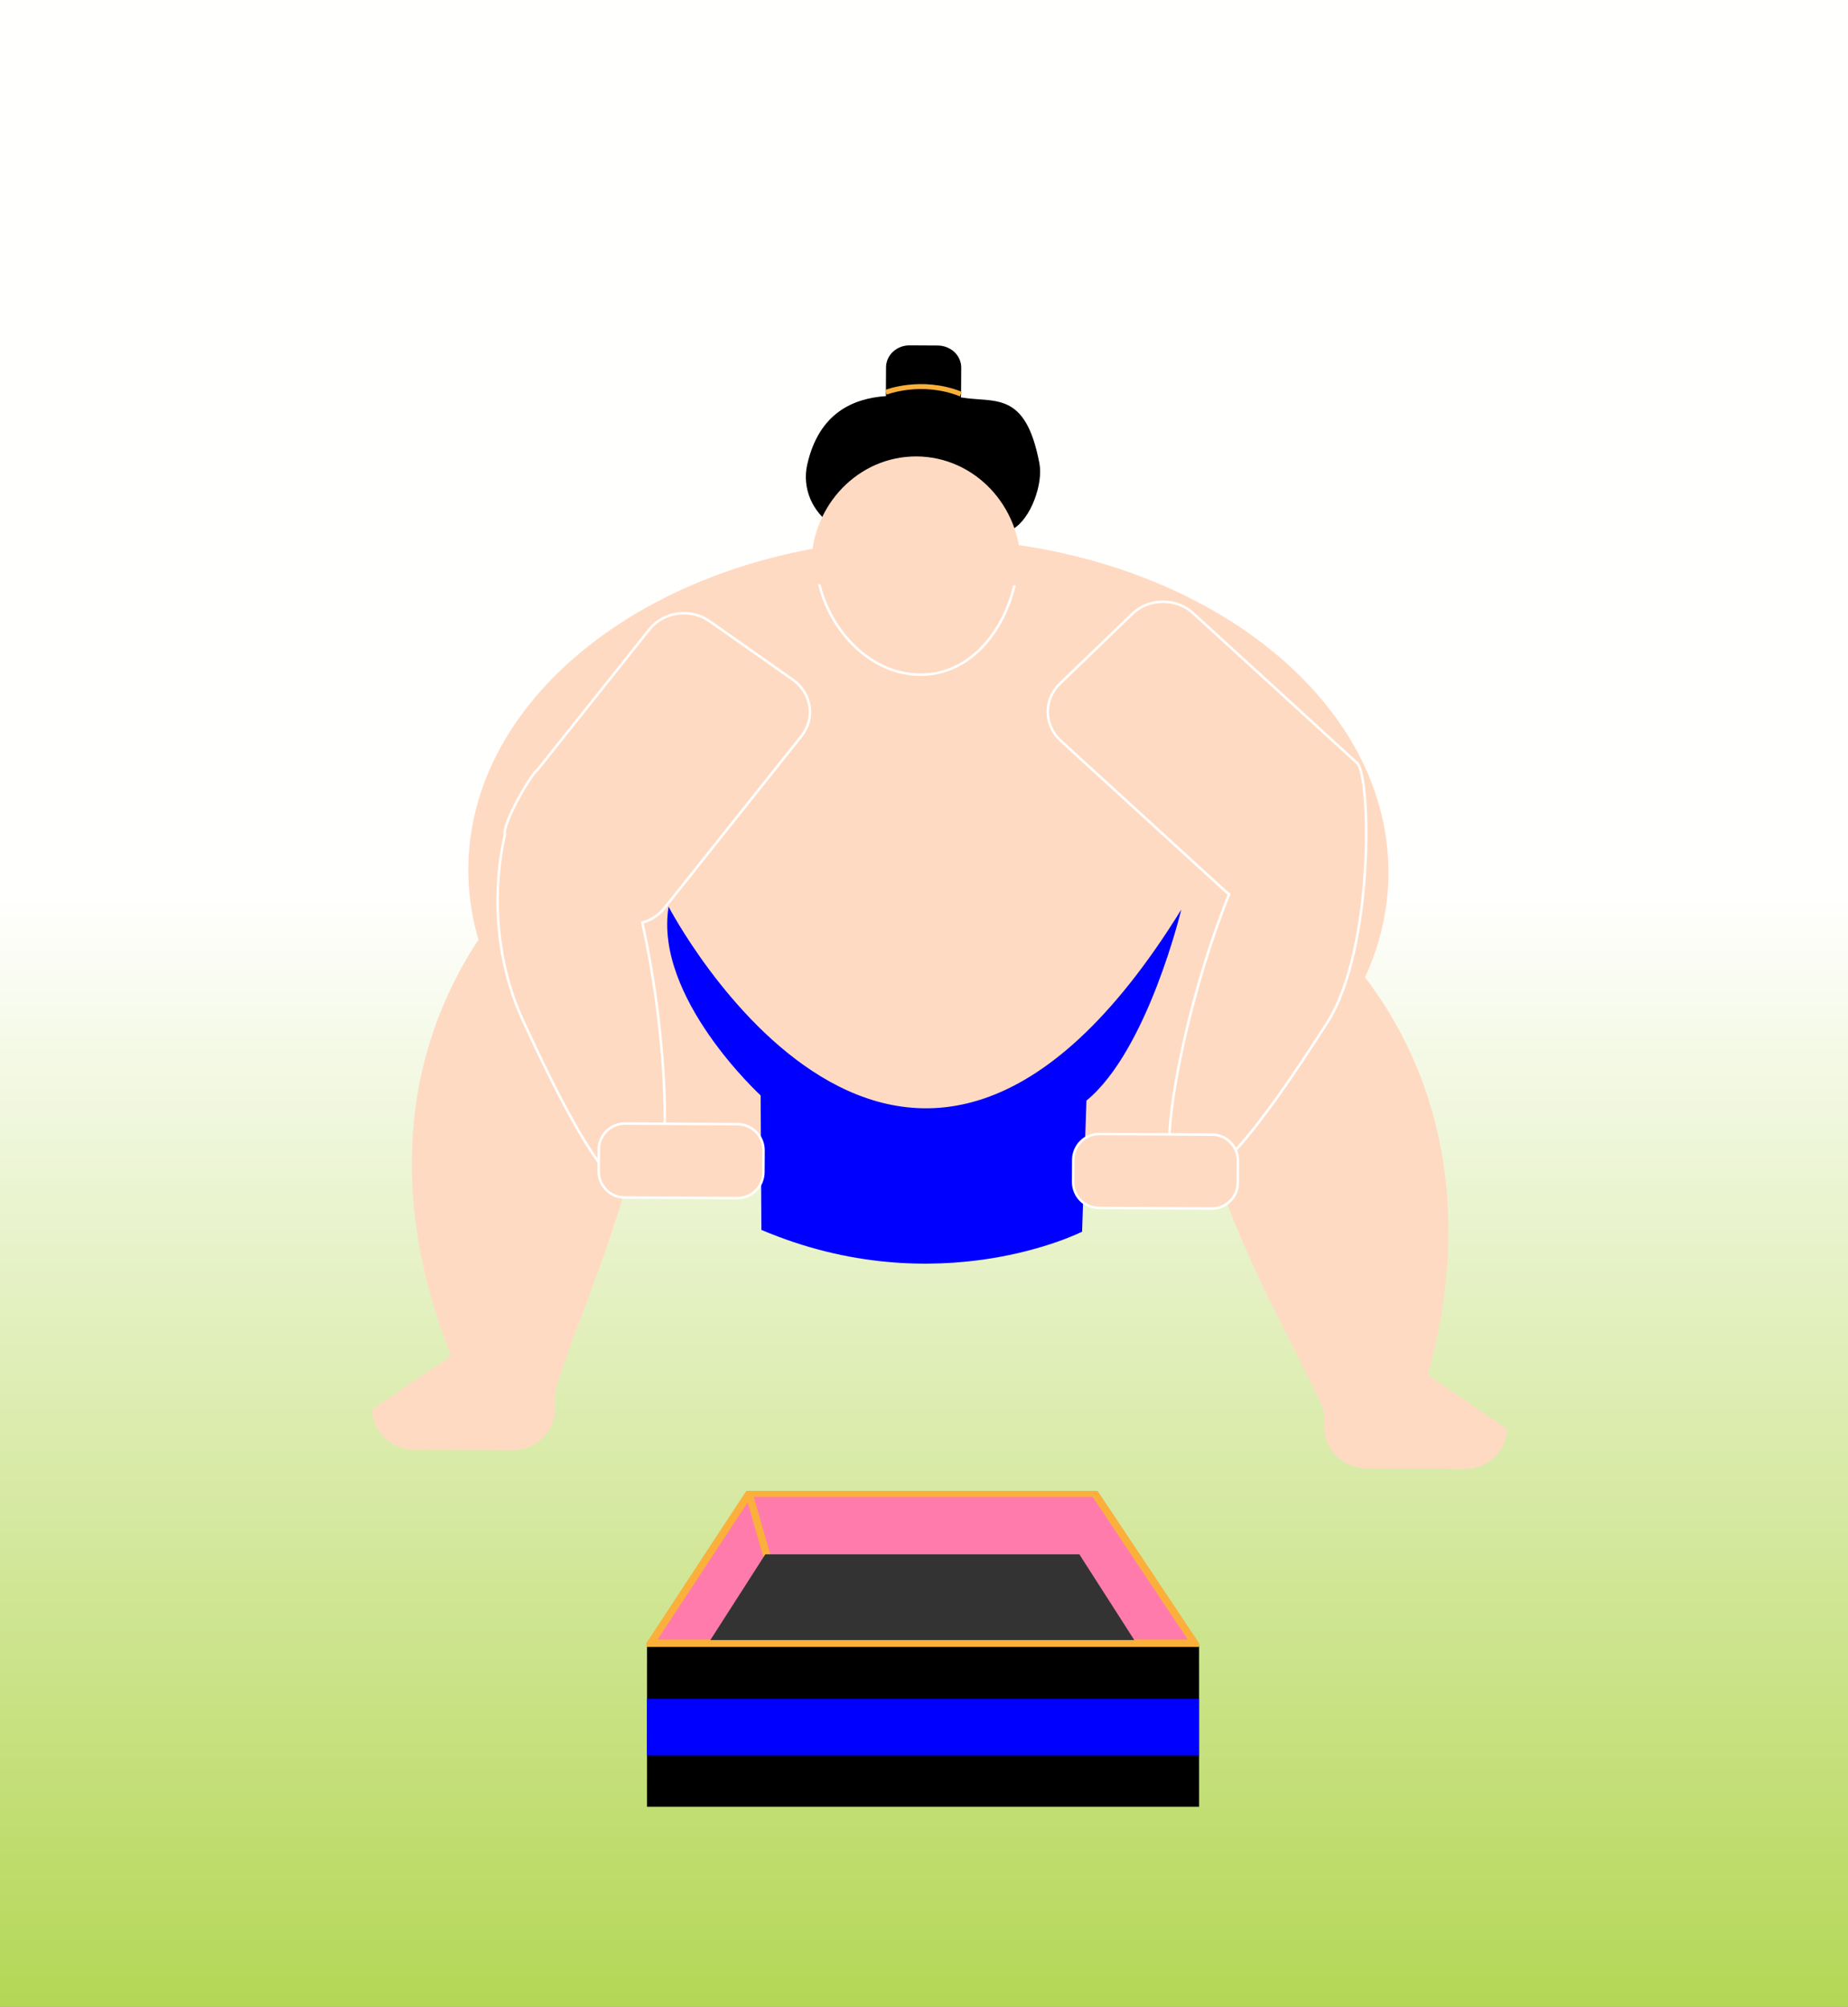 <svg width="749" height="813" viewBox="0 0 749 813" fill="none" xmlns="http://www.w3.org/2000/svg">
<rect x="0" y="0" width="749" height="813" fill="#808080" stroke="none"/>
<rect width="749" height="813" fill="url(#paint0_linear_189_3393)"/>
<g clip-path="url(#clip0_189_3393)">
<path d="M486 666.391H262.238V731.999H486V666.391Z" fill="black"/>
<path d="M443.688 604.965H303.655L263.73 665.749H484.21L443.688 604.965Z" fill="#FF7BAC" stroke="#FBB03B" stroke-width="3" stroke-miterlimit="10"/>
<path d="M303.41 604.643L311.466 632.622" stroke="#FBB03B" stroke-width="3" stroke-miterlimit="10"/>
<path d="M459.745 664.462H287.896L310.171 629.729H437.47L459.745 664.462Z" fill="#333333"/>
<path d="M262.238 711.171H485.964V711.364H486V688.26H262.238V711.171Z" fill="#0000FF"/>
</g>
<g clip-path="url(#clip1_189_3393)">
<path d="M578.691 556.975C585.793 531.868 597.282 475.622 568.405 419.878C563.801 410.982 558.636 403.03 553.265 395.93C559.324 382.744 562.658 368.652 562.74 353.985C563.155 279.533 480.01 218.716 377.032 218.142C274.054 217.567 190.226 277.452 189.81 351.904C189.755 361.771 191.176 371.388 193.911 380.667C187.991 389.687 182.408 400.021 177.87 411.75C155.251 470.137 173.082 525.129 182.906 549.316L150.858 570.931C150.808 579.916 158.6 587.317 168.176 587.371L207.351 587.589C216.926 587.643 224.8 580.329 224.851 571.344L224.881 565.893C224.931 556.907 248.341 506.016 257.361 466.664C258.068 463.593 258.679 460.569 259.222 457.574C291.026 476.221 331.45 487.502 375.509 487.748C419.567 487.994 457.631 477.812 489.166 460.524C490.774 467.517 492.812 474.742 495.385 482.142C508.58 520.037 536.85 567.883 536.821 573.075L536.79 578.526C536.74 587.511 544.532 594.912 554.108 594.966L593.282 595.184C602.858 595.238 610.732 587.924 610.782 578.939L578.653 556.975L578.691 556.975Z" fill="#FFDAC2"/>
<path d="M550.11 309.205L483.541 248.395C476.672 242.12 465.591 242.259 458.919 248.698L429.573 276.986C422.892 283.425 423.044 293.82 429.914 300.095L496.482 360.905C497.016 361.397 497.588 361.831 498.17 362.246C479.341 409.006 467.579 472.905 477.211 478.333C489.239 485.115 511.129 456.21 537.927 414.314C557.122 384.293 555.56 314.188 550.11 309.215L550.11 309.205Z" stroke="white" stroke-miterlimit="10"/>
<path d="M270.986 367.339C270.986 367.339 366.31 550.347 478.781 368.498C478.781 368.498 465.113 425.614 440.332 445.9L438.58 499C438.58 499 380.125 528.63 308.588 498.275L308.289 443.802C308.289 443.802 264.978 404.073 270.986 367.339Z" fill="#0000FF"/>
<path d="M269.212 367.991L324.817 298.224C330.555 291.033 328.965 280.736 321.296 275.347L287.586 251.679C279.917 246.291 268.944 247.772 263.216 254.963L217.92 311.787C215.431 313.306 203.5 333.663 204.624 338.201C199.924 358.532 199.86 387.137 211.914 413.328C232.568 458.22 250.195 489.606 263.075 484.39C272.893 480.421 270.953 421.465 260.321 373.785C263.765 372.817 266.917 370.861 269.212 367.971L269.212 367.991Z" stroke="white" stroke-miterlimit="10"/>
<path d="M298.983 455.458L253.297 455.203C247.48 455.171 242.737 459.862 242.705 465.682L242.655 474.562C242.623 480.382 247.312 485.126 253.13 485.158L298.816 485.413C304.633 485.446 309.376 480.754 309.408 474.935L309.458 466.055C309.49 460.235 304.801 455.491 298.983 455.458Z" fill="#FFDAC2" stroke="white" stroke-miterlimit="10"/>
<path d="M389.407 160.999C389.476 160.578 389.526 160.147 389.529 159.716L389.589 148.968C389.602 146.506 388.552 144.268 386.837 142.639C384.132 140.066 380.762 139.99 380.13 139.986L368.677 139.923C363.43 139.893 359.146 143.864 359.119 148.788L359.059 159.536C359.057 159.852 359.074 160.159 359.101 160.466C345.689 161.425 331.953 167.307 327.183 188.155C325.014 197.646 329.115 207.45 337.597 213.006L367.356 232.504C367.263 249.22 345.483 263.699 363.294 263.798L382.675 263.906C400.486 264.005 375.96 250.629 376.053 233.913L410.464 214.38C417.889 210.168 422.805 195.893 421.298 187.866C415.663 157.879 403.116 163.375 389.416 160.989L389.407 160.999Z" fill="black"/>
<path d="M359.053 158.934C359.053 158.934 373.372 153.275 389.415 159.64L359.053 158.934Z" fill="black"/>
<path d="M359.053 158.934C359.053 158.934 373.372 153.275 389.415 159.64" stroke="#FBB03B" stroke-width="2" stroke-miterlimit="10"/>
<path d="M372.921 273.357C393.806 273.473 408.18 254.47 411.829 233.789L331.393 233.34C334.811 254.061 352.046 273.24 372.921 273.357Z" fill="#FFDAC2" stroke="white" stroke-miterlimit="10"/>
<path d="M371.501 184.916C348.069 184.786 328.96 204.471 328.824 228.899C328.809 231.552 329.034 234.159 329.45 236.681L412.971 237.147C413.416 234.621 413.67 232.026 413.684 229.372C413.821 204.954 394.933 185.047 371.501 184.916Z" fill="#FFDAC2"/>
<path d="M491.259 459.683L445.572 459.428C439.755 459.395 435.013 464.087 434.98 469.907L434.931 478.787C434.898 484.607 439.588 489.351 445.405 489.383L491.091 489.638C496.909 489.67 501.651 484.979 501.684 479.159L501.733 470.279C501.766 464.459 497.076 459.715 491.259 459.683Z" fill="#FFDAC2" stroke="white" stroke-miterlimit="10"/>
</g>
<defs>
<linearGradient id="paint0_linear_189_3393" x1="374.5" y1="0" x2="374.5" y2="813" gradientUnits="userSpaceOnUse">
<stop offset="0.446" stop-color="#FFFFFE"/>
<stop offset="1" stop-color="#B4D756"/>
</linearGradient>
<clipPath id="clip0_189_3393">
<rect width="224" height="128" fill="white" transform="translate(262 604)"/>
</clipPath>
<clipPath id="clip1_189_3393">
<rect width="460" height="454" fill="white" transform="translate(153.27 138.721) rotate(0.32)"/>
</clipPath>
</defs>
</svg>
